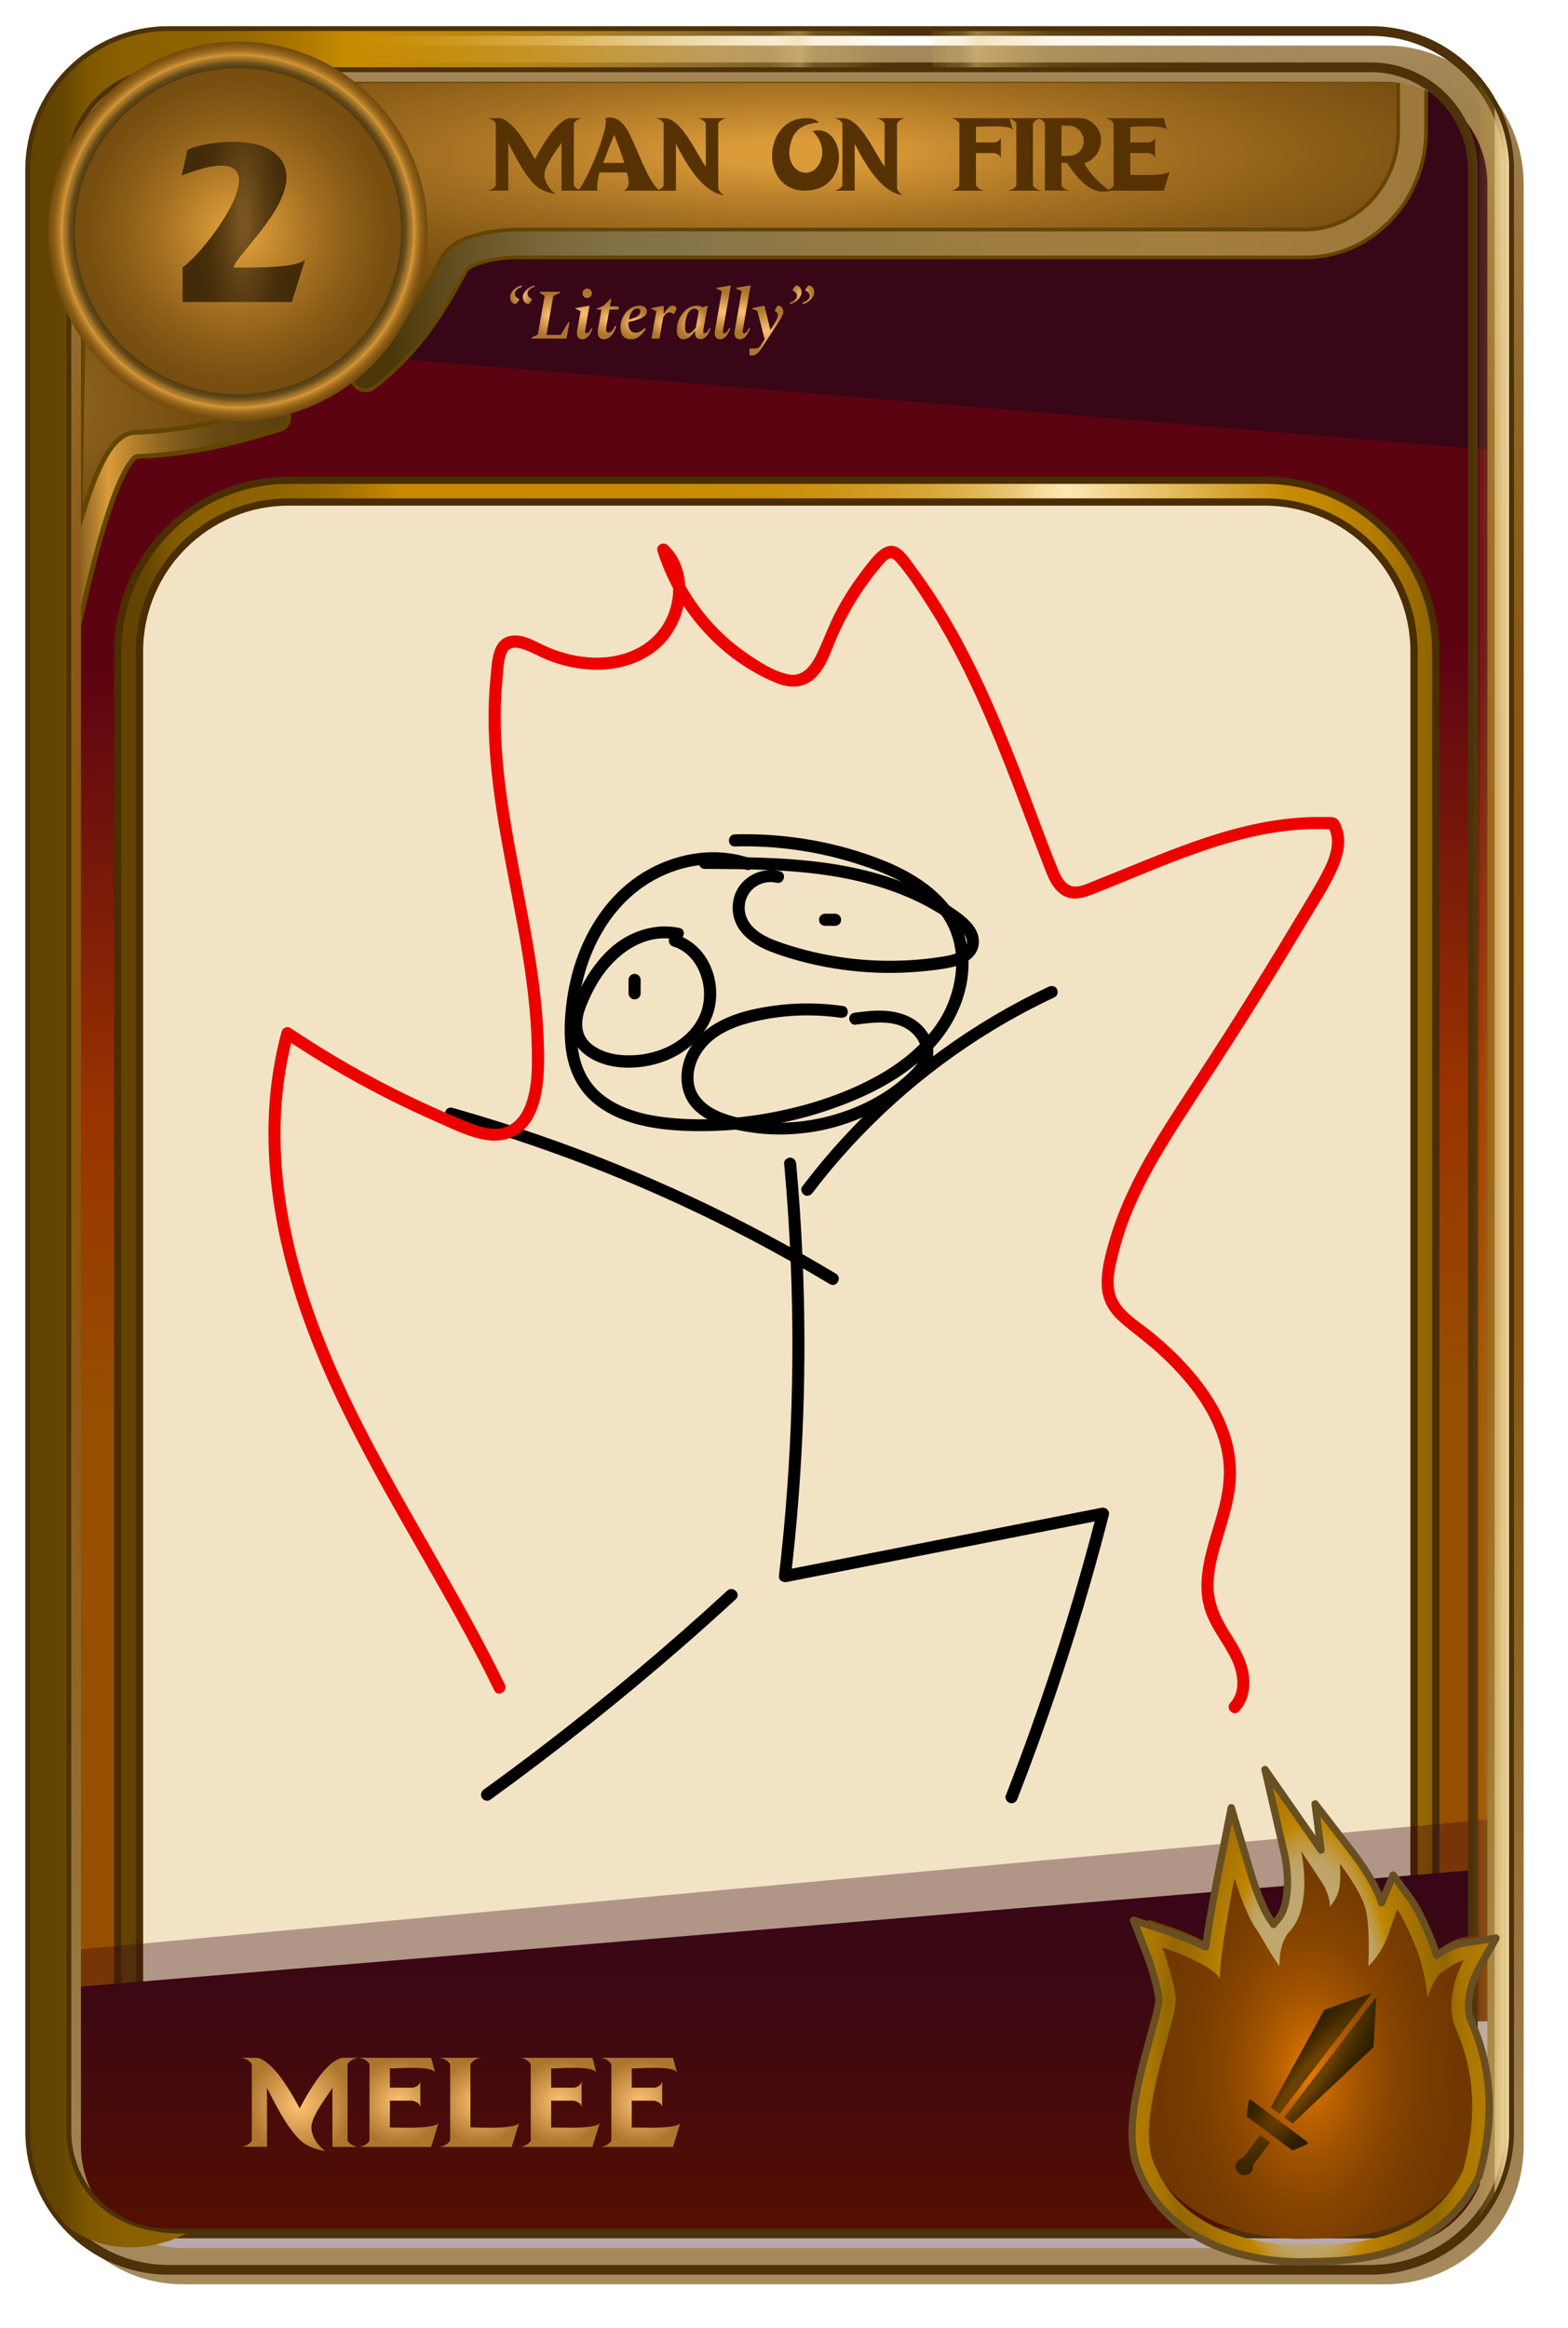 <?xml version="1.0" encoding="UTF-8"?>
<svg id="Layer_2" data-name="Layer 2" xmlns="http://www.w3.org/2000/svg" xmlns:xlink="http://www.w3.org/1999/xlink" viewBox="0 0 648 962">
  <defs>
    <style>
      .cls-1 {
        fill: #4c3109;
      }

      .cls-1, .cls-2, .cls-3, .cls-4, .cls-5, .cls-6, .cls-7, .cls-8, .cls-9, .cls-10, .cls-11, .cls-12, .cls-13, .cls-14, .cls-15, .cls-16, .cls-17, .cls-18, .cls-19, .cls-20, .cls-21, .cls-22, .cls-23, .cls-24, .cls-25, .cls-26, .cls-27, .cls-28, .cls-29, .cls-30, .cls-31, .cls-32, .cls-33, .cls-34, .cls-35, .cls-36, .cls-37, .cls-38, .cls-39, .cls-40, .cls-41, .cls-42, .cls-43 {
        stroke-width: 0px;
      }

      .cls-2 {
        fill: url(#linear-gradient);
      }

      .cls-3 {
        fill: url(#radial-gradient);
      }

      .cls-4 {
        fill: #563203;
      }

      .cls-5 {
        fill: url(#radial-gradient-24);
      }

      .cls-6 {
        fill: url(#radial-gradient-23);
      }

      .cls-7 {
        fill: url(#radial-gradient-22);
      }

      .cls-8 {
        fill: url(#radial-gradient-25);
      }

      .cls-9 {
        fill: url(#radial-gradient-20);
      }

      .cls-10 {
        fill: url(#radial-gradient-21);
      }

      .cls-11 {
        fill: url(#radial-gradient-14);
      }

      .cls-12 {
        fill: url(#radial-gradient-13);
      }

      .cls-13 {
        fill: url(#radial-gradient-12);
      }

      .cls-14 {
        fill: url(#radial-gradient-15);
      }

      .cls-15 {
        fill: url(#radial-gradient-16);
      }

      .cls-16 {
        fill: url(#radial-gradient-11);
      }

      .cls-17 {
        fill: url(#radial-gradient-19);
      }

      .cls-18 {
        fill: url(#radial-gradient-18);
      }

      .cls-19 {
        fill: url(#radial-gradient-17);
      }

      .cls-20 {
        fill: url(#radial-gradient-10);
      }

      .cls-21, .cls-23 {
        fill: #370617;
      }

      .cls-22 {
        fill: #f2e3c4;
      }

      .cls-23 {
        opacity: .35;
      }

      .cls-44 {
        filter: url(#drop-shadow-2);
      }

      .cls-24 {
        fill: #000;
      }

      .cls-25 {
        fill: #684f21;
      }

      .cls-26 {
        fill: url(#radial-gradient-2);
      }

      .cls-27 {
        fill: url(#radial-gradient-3);
      }

      .cls-28 {
        fill: url(#radial-gradient-4);
      }

      .cls-29 {
        fill: url(#radial-gradient-6);
      }

      .cls-30 {
        fill: url(#radial-gradient-9);
      }

      .cls-31 {
        fill: url(#radial-gradient-8);
      }

      .cls-32 {
        fill: url(#radial-gradient-5);
      }

      .cls-33 {
        fill: url(#radial-gradient-7);
      }

      .cls-34 {
        fill: #4a2d00;
      }

      .cls-35 {
        fill: url(#linear-gradient-6);
        filter: url(#drop-shadow-1);
      }

      .cls-36 {
        fill: #634500;
      }

      .cls-37 {
        fill: url(#linear-gradient-4);
      }

      .cls-38 {
        fill: url(#linear-gradient-2);
      }

      .cls-39 {
        fill: url(#linear-gradient-3);
      }

      .cls-40 {
        fill: url(#linear-gradient-7);
      }

      .cls-41 {
        fill: url(#linear-gradient-5);
      }

      .cls-42 {
        fill: #855100;
      }

      .cls-43 {
        fill: #ed0000;
      }
    </style>
    <linearGradient id="linear-gradient" x1="323.34" y1="581.57" x2="317.8" y2="272.58" gradientUnits="userSpaceOnUse">
      <stop offset="0" stop-color="#964f00"/>
      <stop offset=".41" stop-color="#930"/>
      <stop offset="1" stop-color="#5c0312"/>
    </linearGradient>
    <linearGradient id="linear-gradient-2" x1="48.65" y1="553.12" x2="593.37" y2="553.12" gradientUnits="userSpaceOnUse">
      <stop offset="0" stop-color="#170e00"/>
      <stop offset="0" stop-color="#271a00"/>
      <stop offset="0" stop-color="#3d2900"/>
      <stop offset="0" stop-color="#4e3600"/>
      <stop offset="0" stop-color="#5a3e00"/>
      <stop offset="0" stop-color="#614300"/>
      <stop offset=".02" stop-color="#634500"/>
      <stop offset=".03" stop-color="#714e00"/>
      <stop offset=".04" stop-color="#805800"/>
      <stop offset=".06" stop-color="#895f00"/>
      <stop offset=".08" stop-color="#8c6100"/>
      <stop offset=".12" stop-color="#8f6300"/>
      <stop offset=".15" stop-color="#996a00"/>
      <stop offset=".18" stop-color="#ab7600"/>
      <stop offset=".21" stop-color="#c38700"/>
      <stop offset=".21" stop-color="#c78a00"/>
      <stop offset=".41" stop-color="#c78a01"/>
      <stop offset=".49" stop-color="#c98e08"/>
      <stop offset=".54" stop-color="#cd9414"/>
      <stop offset=".58" stop-color="#d29d25"/>
      <stop offset=".62" stop-color="#d8a83b"/>
      <stop offset=".65" stop-color="#e0b656"/>
      <stop offset=".68" stop-color="#eac776"/>
      <stop offset=".7" stop-color="#f5da9b"/>
      <stop offset=".72" stop-color="#fde7b4"/>
      <stop offset=".89" stop-color="#c78a00"/>
      <stop offset=".91" stop-color="#c28600"/>
      <stop offset=".95" stop-color="#b47d00"/>
      <stop offset=".98" stop-color="#9d6d00"/>
      <stop offset="1" stop-color="#8c6100"/>
    </linearGradient>
    <linearGradient id="linear-gradient-3" x1="319.25" y1="924.95" x2="319.25" y2="772.66" gradientUnits="userSpaceOnUse">
      <stop offset="0" stop-color="#551000"/>
      <stop offset=".13" stop-color="#4f0e04"/>
      <stop offset=".63" stop-color="#3d0812"/>
      <stop offset="1" stop-color="#370617"/>
    </linearGradient>
    <radialGradient id="radial-gradient" cx="47.38" cy="168.01" fx="-.93" fy="168.01" r="48.42" gradientUnits="userSpaceOnUse">
      <stop offset=".09" stop-color="#a1722a"/>
      <stop offset=".4" stop-color="#8a5f1c"/>
      <stop offset=".75" stop-color="#795011"/>
      <stop offset="1" stop-color="#734b0e"/>
    </radialGradient>
    <linearGradient id="linear-gradient-4" x1="22.45" y1="185.99" x2="119.33" y2="185.99" gradientUnits="userSpaceOnUse">
      <stop offset="0" stop-color="#3b2d0c"/>
      <stop offset=".13" stop-color="#976c26"/>
      <stop offset=".23" stop-color="#db9b39"/>
      <stop offset=".26" stop-color="#d19435"/>
      <stop offset=".36" stop-color="#ad7a2a"/>
      <stop offset=".46" stop-color="#8f6520"/>
      <stop offset=".57" stop-color="#785519"/>
      <stop offset=".69" stop-color="#684914"/>
      <stop offset=".83" stop-color="#5f4310"/>
      <stop offset="1" stop-color="#5c4110"/>
    </linearGradient>
    <radialGradient id="radial-gradient-2" cx="327.8" cy="63.28" fx="327.8" fy="63.28" r="336.43" gradientTransform="translate(0 51.32) scale(1 .19)" gradientUnits="userSpaceOnUse">
      <stop offset=".09" stop-color="#db9b39"/>
      <stop offset=".15" stop-color="#d09234"/>
      <stop offset=".41" stop-color="#a87323"/>
      <stop offset=".65" stop-color="#8b5d17"/>
      <stop offset=".85" stop-color="#794f10"/>
      <stop offset="1" stop-color="#734b0e"/>
    </radialGradient>
    <radialGradient id="radial-gradient-3" cx="345.95" cy="91.67" fx="345.95" fy="91.67" r="178.36" gradientUnits="userSpaceOnUse">
      <stop offset="0" stop-color="#170e00"/>
      <stop offset="0" stop-color="#271a00"/>
      <stop offset="0" stop-color="#3d2900"/>
      <stop offset="0" stop-color="#4e3600"/>
      <stop offset="0" stop-color="#5a3e00"/>
      <stop offset="0" stop-color="#614300"/>
      <stop offset=".02" stop-color="#634500"/>
      <stop offset=".03" stop-color="#714e00"/>
      <stop offset=".04" stop-color="#805800"/>
      <stop offset=".06" stop-color="#895f00"/>
      <stop offset=".08" stop-color="#8c6100"/>
      <stop offset=".12" stop-color="#8f6300"/>
      <stop offset=".15" stop-color="#996a00"/>
      <stop offset=".18" stop-color="#ab7600"/>
      <stop offset=".21" stop-color="#c38700"/>
      <stop offset=".21" stop-color="#c78a00"/>
      <stop offset=".27" stop-color="rgba(200, 141, 7, .97)" stop-opacity=".97"/>
      <stop offset=".35" stop-color="rgba(206, 152, 28, .89)" stop-opacity=".89"/>
      <stop offset=".42" stop-color="rgba(216, 169, 64, .75)" stop-opacity=".75"/>
      <stop offset=".5" stop-color="rgba(229, 193, 113, .56)" stop-opacity=".56"/>
      <stop offset=".52" stop-color="#e9c980" stop-opacity=".5"/>
      <stop offset=".53" stop-color="rgba(232, 199, 124, .49)" stop-opacity=".49"/>
      <stop offset=".55" stop-color="rgba(230, 196, 112, .44)" stop-opacity=".44"/>
      <stop offset=".56" stop-color="rgba(227, 190, 93, .37)" stop-opacity=".37"/>
      <stop offset=".57" stop-color="rgba(222, 181, 66, .26)" stop-opacity=".26"/>
      <stop offset=".58" stop-color="rgba(217, 170, 32, .13)" stop-opacity=".13"/>
      <stop offset=".59" stop-color="#d4a000" stop-opacity="0"/>
      <stop offset=".61" stop-color="#d4a000" stop-opacity="0"/>
      <stop offset=".61" stop-color="rgba(216, 169, 28, .11)" stop-opacity=".11"/>
      <stop offset=".61" stop-color="rgba(221, 179, 59, .23)" stop-opacity=".23"/>
      <stop offset=".61" stop-color="rgba(225, 187, 84, .33)" stop-opacity=".33"/>
      <stop offset=".62" stop-color="rgba(229, 193, 104, .41)" stop-opacity=".41"/>
      <stop offset=".62" stop-color="rgba(231, 197, 117, .46)" stop-opacity=".46"/>
      <stop offset=".63" stop-color="rgba(232, 200, 125, .49)" stop-opacity=".49"/>
      <stop offset=".64" stop-color="#e9c980" stop-opacity=".5"/>
      <stop offset=".69" stop-color="rgba(227, 190, 95, .37)" stop-opacity=".37"/>
      <stop offset=".75" stop-color="rgba(220, 177, 54, .21)" stop-opacity=".21"/>
      <stop offset=".82" stop-color="rgba(216, 167, 24, .1)" stop-opacity=".1"/>
      <stop offset=".87" stop-color="rgba(213, 162, 6, .02)" stop-opacity=".02"/>
      <stop offset=".91" stop-color="#d4a000" stop-opacity="0"/>
      <stop offset=".94" stop-color="rgba(212, 160, 1, 0)" stop-opacity="0"/>
      <stop offset=".96" stop-color="rgba(213, 163, 8, .03)" stop-opacity=".03"/>
      <stop offset=".96" stop-color="rgba(215, 167, 20, .08)" stop-opacity=".08"/>
      <stop offset=".97" stop-color="rgba(218, 173, 37, .15)" stop-opacity=".15"/>
      <stop offset=".98" stop-color="rgba(221, 181, 59, .23)" stop-opacity=".23"/>
      <stop offset=".98" stop-color="rgba(226, 191, 86, .34)" stop-opacity=".34"/>
      <stop offset=".99" stop-color="rgba(231, 203, 119, .47)" stop-opacity=".47"/>
      <stop offset=".99" stop-color="rgba(237, 217, 156, .62)" stop-opacity=".62"/>
      <stop offset=".99" stop-color="rgba(244, 233, 199, .79)" stop-opacity=".79"/>
      <stop offset="1" stop-color="rgba(251, 250, 245, .97)" stop-opacity=".97"/>
      <stop offset="1" stop-color="#fdfdfd"/>
      <stop offset="1" stop-color="#d4a000" stop-opacity="0"/>
    </radialGradient>
    <linearGradient id="linear-gradient-5" x1="103.29" y1="91.67" x2="588.6" y2="91.67" gradientUnits="userSpaceOnUse">
      <stop offset=".12" stop-color="#4a3607"/>
      <stop offset=".13" stop-color="#4f3c0d"/>
      <stop offset=".19" stop-color="#685427"/>
      <stop offset=".25" stop-color="#79663a"/>
      <stop offset=".31" stop-color="#837146"/>
      <stop offset=".38" stop-color="#87754a"/>
      <stop offset=".49" stop-color="#937944"/>
      <stop offset=".64" stop-color="#9f7d3f"/>
      <stop offset=".8" stop-color="#a37f3e"/>
      <stop offset="1" stop-color="#9e773a"/>
    </linearGradient>
    <linearGradient id="linear-gradient-6" x1="318.07" y1="937.85" x2="318.07" y2="12.81" gradientUnits="userSpaceOnUse">
      <stop offset="0" stop-color="#a68b5f"/>
      <stop offset=".11" stop-color="#9c7a46"/>
      <stop offset=".27" stop-color="#906626"/>
      <stop offset=".41" stop-color="#895913"/>
      <stop offset=".5" stop-color="#87550d"/>
      <stop offset=".66" stop-color="#88560f"/>
      <stop offset=".76" stop-color="#8b5c18"/>
      <stop offset=".84" stop-color="#916627"/>
      <stop offset=".92" stop-color="#99743c"/>
      <stop offset=".99" stop-color="#a38657"/>
      <stop offset="1" stop-color="#a68a5d"/>
    </linearGradient>
    <filter id="drop-shadow-1" filterUnits="userSpaceOnUse">
      <feOffset dx="6" dy="6"/>
      <feGaussianBlur result="blur" stdDeviation="6"/>
      <feFlood flood-color="#3f2700" flood-opacity=".8"/>
      <feComposite in2="blur" operator="in"/>
      <feComposite in="SourceGraphic"/>
    </filter>
    <linearGradient id="linear-gradient-7" x1="12.45" y1="470.69" x2="623.68" y2="470.69" gradientUnits="userSpaceOnUse">
      <stop offset="0" stop-color="#170e00"/>
      <stop offset="0" stop-color="#271a00"/>
      <stop offset="0" stop-color="#3d2900"/>
      <stop offset="0" stop-color="#4e3600"/>
      <stop offset="0" stop-color="#5a3e00"/>
      <stop offset="0" stop-color="#614300"/>
      <stop offset=".02" stop-color="#634500"/>
      <stop offset=".03" stop-color="#714e00"/>
      <stop offset=".04" stop-color="#805800"/>
      <stop offset=".06" stop-color="#895f00"/>
      <stop offset=".08" stop-color="#8c6100"/>
      <stop offset=".12" stop-color="#8f6300"/>
      <stop offset=".15" stop-color="#996a00"/>
      <stop offset=".18" stop-color="#ab7600"/>
      <stop offset=".21" stop-color="#c38700"/>
      <stop offset=".21" stop-color="#c78a00"/>
      <stop offset=".27" stop-color="rgba(200, 141, 7, .97)" stop-opacity=".97"/>
      <stop offset=".35" stop-color="rgba(206, 152, 28, .89)" stop-opacity=".89"/>
      <stop offset=".42" stop-color="rgba(216, 169, 64, .75)" stop-opacity=".75"/>
      <stop offset=".5" stop-color="rgba(229, 193, 113, .56)" stop-opacity=".56"/>
      <stop offset=".52" stop-color="#e9c980" stop-opacity=".5"/>
      <stop offset=".53" stop-color="rgba(232, 199, 124, .49)" stop-opacity=".49"/>
      <stop offset=".55" stop-color="rgba(230, 196, 112, .44)" stop-opacity=".44"/>
      <stop offset=".56" stop-color="rgba(227, 190, 93, .37)" stop-opacity=".37"/>
      <stop offset=".57" stop-color="rgba(222, 181, 66, .26)" stop-opacity=".26"/>
      <stop offset=".58" stop-color="rgba(217, 170, 32, .13)" stop-opacity=".13"/>
      <stop offset=".59" stop-color="#d4a000" stop-opacity="0"/>
      <stop offset=".61" stop-color="#d4a000" stop-opacity="0"/>
      <stop offset=".61" stop-color="rgba(216, 169, 28, .11)" stop-opacity=".11"/>
      <stop offset=".61" stop-color="rgba(221, 179, 59, .23)" stop-opacity=".23"/>
      <stop offset=".61" stop-color="rgba(225, 187, 84, .33)" stop-opacity=".33"/>
      <stop offset=".62" stop-color="rgba(229, 193, 104, .41)" stop-opacity=".41"/>
      <stop offset=".62" stop-color="rgba(231, 197, 117, .46)" stop-opacity=".46"/>
      <stop offset=".63" stop-color="rgba(232, 200, 125, .49)" stop-opacity=".49"/>
      <stop offset=".64" stop-color="#e9c980" stop-opacity=".5"/>
      <stop offset=".69" stop-color="rgba(227, 190, 95, .37)" stop-opacity=".37"/>
      <stop offset=".75" stop-color="rgba(220, 177, 54, .21)" stop-opacity=".21"/>
      <stop offset=".82" stop-color="rgba(216, 167, 24, .1)" stop-opacity=".1"/>
      <stop offset=".87" stop-color="rgba(213, 162, 6, .02)" stop-opacity=".02"/>
      <stop offset=".91" stop-color="#d4a000" stop-opacity="0"/>
      <stop offset=".94" stop-color="rgba(212, 160, 1, 0)" stop-opacity="0"/>
      <stop offset=".96" stop-color="rgba(213, 162, 6, .03)" stop-opacity=".03"/>
      <stop offset=".96" stop-color="rgba(215, 165, 14, .08)" stop-opacity=".08"/>
      <stop offset=".97" stop-color="rgba(218, 170, 26, .15)" stop-opacity=".15"/>
      <stop offset=".98" stop-color="rgba(221, 176, 42, .23)" stop-opacity=".23"/>
      <stop offset=".98" stop-color="rgba(226, 184, 61, .34)" stop-opacity=".34"/>
      <stop offset=".99" stop-color="rgba(231, 193, 84, .47)" stop-opacity=".47"/>
      <stop offset=".99" stop-color="rgba(237, 204, 111, .62)" stop-opacity=".62"/>
      <stop offset=".99" stop-color="rgba(244, 216, 142, .79)" stop-opacity=".79"/>
      <stop offset="1" stop-color="rgba(251, 228, 174, .97)" stop-opacity=".97"/>
      <stop offset="1" stop-color="#fde7b4"/>
      <stop offset="1" stop-color="#d4a000" stop-opacity="0"/>
    </linearGradient>
    <radialGradient id="radial-gradient-4" cx="98.37" cy="95.55" fx="98.37" fy="95.55" r="72.88" gradientTransform="matrix(1,0,0,1,0,0)" xlink:href="#radial-gradient-2"/>
    <radialGradient id="radial-gradient-5" cx="98.37" cy="95.55" fx="98.37" fy="95.55" r="78.38" gradientUnits="userSpaceOnUse">
      <stop offset="0" stop-color="#5c4110"/>
      <stop offset=".31" stop-color="#583f0f"/>
      <stop offset=".56" stop-color="#4f390e"/>
      <stop offset=".77" stop-color="#3e2f0c"/>
      <stop offset=".81" stop-color="#3b2d0c"/>
      <stop offset=".84" stop-color="#3e2f0c"/>
      <stop offset=".85" stop-color="#48360f"/>
      <stop offset=".87" stop-color="#594114"/>
      <stop offset=".89" stop-color="#70521b"/>
      <stop offset=".9" stop-color="#8f6723"/>
      <stop offset=".92" stop-color="#b4802e"/>
      <stop offset=".93" stop-color="#db9b39"/>
      <stop offset=".93" stop-color="#d09234"/>
      <stop offset=".95" stop-color="#a87323"/>
      <stop offset=".97" stop-color="#8b5d17"/>
      <stop offset=".99" stop-color="#794f10"/>
      <stop offset="1" stop-color="#734b0e"/>
    </radialGradient>
    <radialGradient id="radial-gradient-6" cx="100.59" cy="91.67" fx="100.59" fy="91.67" r="19.16" gradientTransform="translate(0 -227.76) scale(1 3.48)" gradientUnits="userSpaceOnUse">
      <stop offset=".09" stop-color="#785520"/>
      <stop offset=".1" stop-color="#77541f"/>
      <stop offset=".46" stop-color="#5a3d12"/>
      <stop offset=".77" stop-color="#482f0a"/>
      <stop offset="1" stop-color="#422b08"/>
    </radialGradient>
    <radialGradient id="radial-gradient-7" cx="123.84" cy="869.54" fx="123.84" fy="869.54" r="21.8" gradientUnits="userSpaceOnUse">
      <stop offset="0" stop-color="#ffc375"/>
      <stop offset="1" stop-color="#ad752d"/>
    </radialGradient>
    <radialGradient id="radial-gradient-8" cx="164.81" cy="868.68" fx="164.81" fy="868.68" r="17.43" xlink:href="#radial-gradient-7"/>
    <radialGradient id="radial-gradient-9" cx="198.13" cy="868.68" fx="198.13" fy="868.68" r="17.44" xlink:href="#radial-gradient-7"/>
    <radialGradient id="radial-gradient-10" cx="231.45" cy="868.68" fx="231.45" fy="868.68" r="17.43" xlink:href="#radial-gradient-7"/>
    <radialGradient id="radial-gradient-11" cx="264.75" cy="868.68" fx="264.75" fy="868.68" r="17.43" xlink:href="#radial-gradient-7"/>
    <radialGradient id="radial-gradient-12" cx="215.85" cy="121.79" fx="215.85" fy="121.79" r="4.51" xlink:href="#radial-gradient-7"/>
    <radialGradient id="radial-gradient-13" cx="227.52" cy="130.23" fx="227.52" fy="130.23" r="8.79" xlink:href="#radial-gradient-7"/>
    <radialGradient id="radial-gradient-14" cx="241.32" cy="129.71" fx="241.32" fy="129.71" r="7.82" xlink:href="#radial-gradient-7"/>
    <radialGradient id="radial-gradient-15" cx="251.13" cy="131.82" fx="251.13" fy="131.82" r="6.73" xlink:href="#radial-gradient-7"/>
    <radialGradient id="radial-gradient-16" cx="261.88" cy="133.24" fx="261.88" fy="133.24" r="6.25" xlink:href="#radial-gradient-7"/>
    <radialGradient id="radial-gradient-17" cx="274.4" cy="133.1" fx="274.4" fy="133.1" r="6.05" xlink:href="#radial-gradient-7"/>
    <radialGradient id="radial-gradient-18" cx="286.71" cy="133.24" fx="286.71" fy="133.24" r="6.96" xlink:href="#radial-gradient-7"/>
    <radialGradient id="radial-gradient-19" cx="298.7" cy="129.05" fx="298.7" fy="129.05" r="8.22" xlink:href="#radial-gradient-7"/>
    <radialGradient id="radial-gradient-20" cx="306.87" cy="129.05" fx="306.87" fy="129.05" r="8.22" xlink:href="#radial-gradient-7"/>
    <radialGradient id="radial-gradient-21" cx="316.71" cy="136.61" fx="316.71" fy="136.61" r="8.81" xlink:href="#radial-gradient-7"/>
    <radialGradient id="radial-gradient-22" cx="331.48" cy="121.79" fx="331.48" fy="121.79" r="4.5" xlink:href="#radial-gradient-7"/>
    <radialGradient id="radial-gradient-23" cx="540.89" cy="856.44" fx="540.89" fy="856.44" r="81.59" gradientTransform="translate(0 -522.67) scale(1 1.61)" gradientUnits="userSpaceOnUse">
      <stop offset="0" stop-color="#e87b00"/>
      <stop offset=".04" stop-color="#db7400"/>
      <stop offset=".15" stop-color="#ba6100"/>
      <stop offset=".28" stop-color="#9e5100"/>
      <stop offset=".42" stop-color="#884500"/>
      <stop offset=".57" stop-color="#793d00"/>
      <stop offset=".74" stop-color="#703800"/>
      <stop offset="1" stop-color="#6e3700"/>
    </radialGradient>
    <filter id="drop-shadow-2" filterUnits="userSpaceOnUse">
      <feOffset dx="0" dy="6"/>
      <feGaussianBlur result="blur-2" stdDeviation="3"/>
      <feFlood flood-color="#3f2700" flood-opacity=".64"/>
      <feComposite in2="blur-2" operator="in"/>
      <feComposite in="SourceGraphic"/>
    </filter>
    <radialGradient id="radial-gradient-24" cx="540.67" cy="845.3" fx="540.67" fy="845.3" r="89.45" gradientTransform="translate(0 -1319.76) scale(1 2.56)" gradientUnits="userSpaceOnUse">
      <stop offset=".15" stop-color="#ffb22e"/>
      <stop offset=".16" stop-color="#f9b033"/>
      <stop offset=".17" stop-color="#e3ad49"/>
      <stop offset=".19" stop-color="#d3aa5a"/>
      <stop offset=".21" stop-color="#c7a866"/>
      <stop offset=".24" stop-color="#c0a76d"/>
      <stop offset=".31" stop-color="#bfa76f"/>
      <stop offset=".34" stop-color="#bfa56b"/>
      <stop offset=".36" stop-color="#bfa261"/>
      <stop offset=".37" stop-color="#bf9d50"/>
      <stop offset=".39" stop-color="#bf9638"/>
      <stop offset=".41" stop-color="#bf8c19"/>
      <stop offset=".42" stop-color="#bf8500"/>
      <stop offset=".47" stop-color="#b37c00"/>
      <stop offset=".58" stop-color="#9c6c00"/>
      <stop offset=".66" stop-color="#946700"/>
      <stop offset=".69" stop-color="#9e6e00"/>
      <stop offset=".73" stop-color="#aa7600"/>
      <stop offset=".81" stop-color="#b17a00"/>
      <stop offset="1" stop-color="#b37c00"/>
    </radialGradient>
    <radialGradient id="radial-gradient-25" cx="541.08" cy="858.65" fx="541.08" fy="858.65" r="33.76" gradientTransform="translate(2526.12 -2547.99) rotate(38.12) scale(1 4.55)" gradientUnits="userSpaceOnUse">
      <stop offset=".12" stop-color="#6b4100"/>
      <stop offset=".15" stop-color="#5f3a00"/>
      <stop offset=".23" stop-color="#492e00"/>
      <stop offset=".31" stop-color="#382400"/>
      <stop offset=".42" stop-color="#2c1d00"/>
      <stop offset=".58" stop-color="#251a00"/>
      <stop offset="1" stop-color="#241900"/>
    </radialGradient>
  </defs>
  <g id="Fire_Face" data-name="Fire Face">
    <g id="Card_Face" data-name="Card Face">
      <g id="Card_Template" data-name="Card Template">
        <path class="cls-2" d="M69.22,20.68h503.99c26.38,0,47.8,21.42,47.8,47.8v766.7H21.01V68.89c0-26.61,21.6-48.21,48.21-48.21Z"/>
        <g>
          <g>
            <rect class="cls-22" x="53.15" y="202.93" width="535.71" height="700.37" rx="66.2" ry="66.2"/>
            <path class="cls-42" d="M522.67,904.81H119.35c-37.33,0-67.7-30.37-67.7-67.7V269.13c0-37.33,30.37-67.7,67.7-67.7h403.32c37.33,0,67.7,30.37,67.7,67.7v567.98c0,37.33-30.37,67.7-67.7,67.7ZM119.35,204.43c-35.67,0-64.7,29.02-64.7,64.7v567.98c0,35.67,29.02,64.7,64.7,64.7h403.32c35.67,0,64.7-29.02,64.7-64.7V269.13c0-35.67-29.02-64.7-64.7-64.7H119.35Z"/>
          </g>
          <g>
            <path class="cls-38" d="M522.67,907.81H119.35c-38.98,0-70.7-31.71-70.7-70.7V269.13c0-38.98,31.71-70.7,70.7-70.7h403.32c38.98,0,70.7,31.71,70.7,70.7v567.98c0,38.98-31.71,70.7-70.7,70.7ZM119.35,207.43c-34.02,0-61.7,27.68-61.7,61.7v567.98c0,34.02,27.68,61.7,61.7,61.7h403.32c34.02,0,61.7-27.68,61.7-61.7V269.13c0-34.02-27.68-61.7-61.7-61.7H119.35Z"/>
            <path class="cls-34" d="M522.67,909.31H119.35c-39.81,0-72.2-32.39-72.2-72.2V269.13c0-39.81,32.39-72.2,72.2-72.2h403.32c39.81,0,72.2,32.39,72.2,72.2v567.98c0,39.81-32.39,72.2-72.2,72.2ZM119.35,199.93c-38.15,0-69.2,31.04-69.2,69.2v567.98c0,38.16,31.04,69.2,69.2,69.2h403.32c38.15,0,69.2-31.04,69.2-69.2V269.13c0-38.15-31.04-69.2-69.2-69.2H119.35ZM522.67,900.31H119.35c-34.85,0-63.2-28.35-63.2-63.2V269.13c0-34.85,28.35-63.2,63.2-63.2h403.32c34.85,0,63.2,28.35,63.2,63.2v567.98c0,34.85-28.35,63.2-63.2,63.2ZM119.35,208.93c-33.19,0-60.2,27-60.2,60.2v567.98c0,33.19,27,60.2,60.2,60.2h403.32c33.19,0,60.2-27,60.2-60.2V269.13c0-33.19-27-60.2-60.2-60.2H119.35Z"/>
          </g>
        </g>
        <path class="cls-23" d="M621.01,751.16L21.01,806.54v76.98c0,25.23,20.45,45.68,45.68,45.68h492.74c34.01,0,61.58-27.57,61.58-61.58v-116.46Z"/>
        <path class="cls-21" d="M616.71,185.99L16.71,135.98v-60.74c0-27.62,21.96-50.01,49.06-50.01h506.93c24.3,0,44.01,20.09,44.01,44.86v115.9Z"/>
        <path class="cls-39" d="M609.39,772.66L26.75,821.4v73.19c0,15.86,13.35,28.74,29.85,28.78l532.74,1.58c12.52.04,22.62-9.82,22.41-21.85l-2.35-130.45Z"/>
        <g id="Card_Template-2" data-name="Card Template">
          <g>
            <g>
              <path class="cls-3" d="M55.6,183.69c-14.68,2.29-28.15,79.64-28.15,73.04l2-129.88c0-6.6,5.4-12,12-12h27.95c6.6,0,12,5.4,12,12,0,0,26.89,20.71,32.93,45.74-11.21,3.24-30.49,9.98-58.73,11.11Z"/>
              <path class="cls-36" d="M27.71,258.14c-.09,0-.2-.01-.31-.03-.43-.05-.95-.33-.95-1.39l2-129.9c0-7.15,5.83-12.98,13-12.98h27.95c7,0,12.73,5.57,12.99,12.51,1.54,1.23,7.51,6.14,13.95,13.3,6.9,7.66,15.79,19.56,18.96,32.69l.22.93-.92.27c-1.29.37-2.69.79-4.2,1.25-11.8,3.54-29.64,8.89-54.7,9.9-10.35,1.76-20.97,47.01-24.97,64.07-2,8.5-2.2,9.39-3.02,9.39ZM41.45,115.84c-6.07,0-11,4.93-11,11l-1.88,122.39c.07-.31.15-.62.22-.94,7.4-31.53,16.35-63.99,26.66-65.59h.11c24.84-1,42.55-6.32,54.27-9.83,1.16-.35,2.26-.68,3.3-.98-3.25-12.35-11.67-23.56-18.24-30.87-7.33-8.15-14.03-13.34-14.09-13.39l-.39-.3v-.49c0-6.07-4.93-11-11-11h-27.95Z"/>
            </g>
            <g>
              <path class="cls-37" d="M27.67,262.13c-.23,0-.48-.01-.73-.04-2.16-.25-4.49-2.04-4.49-5.37l2-129.96c0-9.3,7.62-16.92,17-16.92h27.95c8.51,0,15.58,6.29,16.81,14.46,6.32,5.25,27.46,24.22,32.98,47.11.63,2.6-.9,5.23-3.47,5.98-1.28.37-2.67.79-4.16,1.23-11.93,3.58-29.92,8.97-55.25,10.05-.73.34-4.98,3.14-11.59,23.29-4.34,13.23-7.94,28.56-10.08,37.71-.63,2.68-1.14,4.86-1.53,6.38-.55,2.17-1.54,6.09-5.43,6.09ZM41.45,119.84c-3.86,0-7,3.14-7,7l-1.37,88.98c7.48-25.26,13.97-35.86,21.75-37.07.19-.03.38-.05.57-.06,23.94-.96,41.19-6.03,52.71-9.48-7.45-20.98-29.53-38.22-29.76-38.41-1.23-.95-1.95-2.41-1.95-3.96,0-3.86-3.14-7-7-7h-27.95Z"/>
              <path class="cls-36" d="M27.67,263.13h0c-.27,0-.55-.02-.84-.05-2.59-.3-5.38-2.42-5.38-6.36l2-129.98c0-4.75,1.87-9.25,5.28-12.64,3.41-3.4,7.92-5.27,12.72-5.27h27.95c8.7,0,16.26,6.39,17.74,14.93,6.73,5.64,27.52,24.57,33.02,47.4.76,3.13-1.08,6.28-4.17,7.17-1.22.35-2.53.74-3.94,1.17l-.21.06c-11.92,3.58-29.92,8.98-55.25,10.08-.8.53-4.82,4-10.93,22.61-4.33,13.2-7.92,28.49-10.06,37.63-.64,2.73-1.15,4.89-1.53,6.39-.56,2.22-1.73,6.84-6.4,6.85ZM41.45,110.84c-4.26,0-8.28,1.66-11.31,4.68-3.02,3.02-4.69,7.01-4.69,11.24l-2,129.98c0,2.7,1.87,4.16,3.6,4.36,3.33.38,4.35-2.41,5.08-5.3.38-1.5.88-3.65,1.5-6.28,2.17-9.25,5.77-24.6,10.13-37.88,6.54-19.94,10.93-23.32,12.12-23.88l.18-.09h.2c25.21-1.08,43.14-6.46,55.01-10.02l.21-.06c1.42-.43,2.74-.82,3.96-1.17,2.06-.6,3.28-2.7,2.78-4.78-5.44-22.57-26.36-41.35-32.64-46.57l-.29-.24-.06-.38c-1.17-7.76-7.97-13.61-15.82-13.61h-27.95ZM31.97,223.09l1.48-96.27c0-4.4,3.59-7.98,8-7.98h27.95c4.41,0,8,3.59,8,8,0,1.23.58,2.41,1.56,3.17.22.17,22.53,17.53,30.09,38.87l.35.99-1.01.3c-10.66,3.2-28.51,8.55-52.96,9.53-.15,0-.3.02-.46.04-7.48,1.16-13.74,12.04-20.95,36.37l-2.07,6.99ZM41.45,120.84c-3.31,0-6,2.69-6,6l-1.26,82.01c6.71-20.76,12.81-29.89,20.49-31.09.23-.04.45-.06.68-.07,23.44-.94,40.78-5.94,51.45-9.14-7.69-20.3-28.85-36.8-29.07-36.96-1.46-1.13-2.34-2.91-2.34-4.75,0-3.31-2.69-6-6-6h-27.95Z"/>
            </g>
          </g>
          <g>
            <path class="cls-26" d="M539.42,100.6H214.08c-9.39,0-22.99,2.35-26.39,8.4-3.4,6.05-10.76,19.95-19.59,30.23-8.83,10.28-17.01,16.3-17.01,16.3l-42.79-81.21c0-25.69,19.78-46.52,44.18-46.52h431.12v26.28c0,25.69-19.78,46.52-44.18,46.52Z"/>
            <g>
              <path class="cls-27" d="M151.09,160.54c-.37,0-.75-.04-1.12-.13-1.42-.33-2.63-1.25-3.31-2.54l-42.79-81.21c-.38-.72-.58-1.52-.58-2.33,0-28.41,22.06-51.52,49.18-51.52h431.12c2.76,0,5,2.24,5,5v26.28c0,28.41-22.06,51.52-49.18,51.52H214.08c-11.05,0-20.48,3.08-22.04,5.85-.35.63-.75,1.34-1.19,2.13-3.75,6.75-10.74,19.32-18.97,28.91-9.09,10.59-17.48,16.81-17.84,17.07-.87.64-1.91.97-2.96.97ZM113.31,73.12l39.33,74.65c3.04-2.67,7.28-6.7,11.65-11.8,7.57-8.81,14.23-20.81,17.81-27.25.45-.8.85-1.53,1.21-2.17,5.99-10.64,28.24-10.95,30.75-10.95h325.34c21.61,0,39.18-18.62,39.18-41.52v-21.28H152.48c-21.22,0-38.56,17.97-39.17,40.31Z"/>
              <path class="cls-36" d="M151.09,162.04c-.49,0-.98-.06-1.45-.16-1.85-.42-3.41-1.63-4.3-3.31l-42.79-81.21c-.49-.93-.75-1.98-.75-3.03,0-29.23,22.74-53.02,50.68-53.02h431.12c3.58,0,6.5,2.92,6.5,6.5v26.28c0,29.23-22.74,53.02-50.68,53.02H214.08c-11.56,0-19.76,3.36-20.73,5.09-.32.56-.67,1.2-1.05,1.89l-.13.23c-3.78,6.8-10.81,19.46-19.14,29.16-9.19,10.7-17.73,17.04-18.08,17.3-1.13.83-2.46,1.27-3.85,1.27ZM152.48,24.31c-26.29,0-47.68,22.44-47.68,50.02,0,.57.14,1.13.4,1.63l42.79,81.21c.48.9,1.32,1.55,2.31,1.78.98.22,2.05,0,2.86-.59.35-.26,8.61-6.39,17.59-16.84,8.14-9.47,15.07-21.95,18.8-28.66l.13-.23c.39-.7.74-1.34,1.06-1.9,2.05-3.65,12.52-6.62,23.34-6.62h325.34c26.29,0,47.68-22.44,47.68-50.02v-26.28c0-1.93-1.57-3.5-3.5-3.5H152.48ZM152.21,150.16l-40.4-76.68v-.39c.63-23.03,18.88-41.77,40.68-41.77h427.62v22.78c0,23.72-18.25,43.02-40.68,43.02H214.08c-8.81,0-24.92,2.15-29.44,10.19-.3.54-.64,1.14-1.01,1.8l-.2.36c-3.61,6.49-10.32,18.57-17.99,27.5-4.53,5.28-8.92,9.41-11.8,11.94l-1.43,1.26ZM114.82,72.77l38.25,72.6c2.73-2.49,6.36-6.03,10.09-10.37,7.47-8.7,14.09-20.6,17.64-27l.2-.37c.37-.66.71-1.27,1.01-1.82,2.73-4.86,8.68-8.29,17.67-10.2,6.8-1.44,13.18-1.52,14.39-1.52h325.34c20.78,0,37.68-17.95,37.68-40.02v-19.78H152.48c-20.07,0-36.88,17.22-37.66,38.46Z"/>
            </g>
          </g>
          <path class="cls-41" d="M151.08,160.54c-.37,0-.75-.04-1.12-.13-1.42-.33-2.63-1.25-3.31-2.54l-42.79-81.21c-.38-.72-.58-1.52-.58-2.33,0-28.41,22.06-51.52,49.18-51.52h431.12c2.76,0,5,2.24,5,5v26.28c0,28.41-22.06,51.52-49.18,51.52H214.08c-11.05,0-20.48,3.09-22.04,5.85-.35.63-.75,1.34-1.19,2.13-3.75,6.75-10.74,19.32-18.97,28.91-9.09,10.59-17.48,16.81-17.84,17.07-.87.64-1.91.97-2.96.97ZM113.31,73.12l39.33,74.65c3.04-2.67,7.28-6.7,11.65-11.8,7.57-8.81,14.23-20.81,17.81-27.25.45-.8.85-1.53,1.21-2.17,5.99-10.64,28.23-10.95,30.75-10.95h325.34c21.61,0,39.18-18.62,39.18-41.52v-21.28H152.48c-21.22,0-38.56,17.97-39.17,40.31Z"/>
          <path class="cls-35" d="M566.45,937.85H69.68c-31.56,0-57.23-25.67-57.23-57.23V70.04c0-31.56,25.67-57.23,57.23-57.23h496.77c31.56,0,57.23,25.67,57.23,57.23v810.58c0,31.56-25.67,57.23-57.23,57.23ZM69.68,27.81c-23.29,0-42.23,18.95-42.23,42.23v810.58c0,23.29,18.95,42.23,42.23,42.23h496.77c23.29,0,42.23-18.95,42.23-42.23V70.04c0-23.29-18.95-42.23-42.23-42.23H69.68Z"/>
          <path class="cls-1" d="M566.45,939.85H69.68c-32.66,0-59.23-26.57-59.23-59.23V70.04c0-32.66,26.57-59.23,59.23-59.23h496.77c32.66,0,59.23,26.57,59.23,59.23v810.58c0,32.66-26.57,59.23-59.23,59.23ZM69.68,14.81c-30.46,0-55.23,24.78-55.23,55.23v810.58c0,30.46,24.78,55.23,55.23,55.23h496.77c30.46,0,55.23-24.78,55.23-55.23V70.04c0-30.46-24.78-55.23-55.23-55.23H69.68ZM566.45,924.85H69.68c-24.39,0-44.23-19.84-44.23-44.23V70.04c0-24.39,19.84-44.23,44.23-44.23h496.77c24.39,0,44.23,19.84,44.23,44.23v810.58c0,24.39-19.84,44.23-44.23,44.23ZM69.68,29.81c-22.18,0-40.23,18.05-40.23,40.23v810.58c0,22.18,18.05,40.23,40.23,40.23h496.77c22.18,0,40.23-18.05,40.23-40.23V70.04c0-22.18-18.05-40.23-40.23-40.23H69.68Z"/>
          <path class="cls-40" d="M29.48,921.3c23.65,15.36,47.48,1.55,47.48,1.55-35.69.82-49.51-22.86-49.51-42.24V70.04c0-23.29,18.95-42.23,42.23-42.23h496.77c23.29,0,42.23,18.95,42.23,42.23v810.58c0,19.37-13.12,35.73-30.93,40.69h28.91c10.51-10.38,17.03-24.78,17.03-40.69V70.04c0-31.56-25.67-57.23-57.23-57.23H69.68c-31.56,0-57.23,25.67-57.23,57.23v810.58c0,15.9,6.7,31.3,17.03,40.69Z"/>
          <g>
            <circle class="cls-28" cx="98.37" cy="95.55" r="72.88"/>
            <path class="cls-32" d="M98.37,173.93c-43.22,0-78.38-35.16-78.38-78.38S55.15,17.17,98.37,17.17s78.38,35.16,78.38,78.38-35.16,78.38-78.38,78.38ZM98.37,28.17c-37.15,0-67.38,30.23-67.38,67.38s30.23,67.38,67.38,67.38,67.38-30.23,67.38-67.38S135.52,28.17,98.37,28.17Z"/>
          </g>
          <path class="cls-29" d="M75.45,124.77v-14.38c5.9-3.57,23.31-25.1,23.31-35.82,0-3.75-2.05-6.16-7.24-6.16-3.75,0-9.11,1.25-16.44,4.11l2.41-10.54c1.97-1.34,10.27-3.39,18.85-3.39,6.16,0,12.42,1.07,16.62,4.2,3.93,2.95,5.45,6.52,5.45,10.45,0,14.29-21.08,32.51-21.88,37.34h4.64c10.09,0,23.23-.54,24.92-3.48l-5.45,17.69h-45.2Z"/>
          <g>
            <path class="cls-4" d="M220.96,76.3c-4.46-4.5-8.15-11.83-10.93-17.4v19.86h-8.6c1.43-.2,2.62-.82,3.48-2.05v-25.79c-.86-1.23-2.05-1.84-3.48-2.09h5.08c.62,0,3.07.33,7.21,5.4,2.62,3.23,5.24,7.66,7.33,11.59,2.05-3.93,4.67-8.35,7.29-11.59,4.13-5.08,6.63-5.4,7.25-5.4h5.04c-1.39.25-2.62.86-3.48,2.09v25.79c.86,1.23,2.09,1.84,3.48,2.09h-8.56v-19.9c-1.02,1.84-7,9.25-7.08,13.14v.12c0,3.93,3.48,7.37,4.75,8.02,0,0-5.57-.66-8.76-3.89Z"/>
            <path class="cls-4" d="M257.84,78.76c1.52-.82,1.96-2.09,1.96-3.52,0-1.31-.41-2.7-.7-3.97h-11.34c-.29.9-1.02,4.22-1.02,6.14,0,.78.12,1.35.49,1.35h-8.68c2.25-.25,11.83-22.19,11.83-28.62,0-.53-.04-.98-.2-1.27.16-.04.86-.33,1.92-.33,1.76,0,4.46.82,7.08,5.04,3.32,5.36,8.92,22.89,13.63,25.22l-14.98-.04ZM253.83,55.67c-1.15,2.74-3.03,7.45-4.58,11.63h8.8c-1.27-3.89-2.78-7.82-4.22-11.63Z"/>
            <path class="cls-4" d="M279.34,59.39v19.41h-8.56c1.43-.2,2.62-.82,3.48-2.05v-25.87c-.86-1.23-2.05-1.84-3.48-2.05h3.72c7.25,0,13.71,15.43,17.2,20.1v-17.97c-.86-1.27-2.09-1.92-3.52-2.13h12.16c-1.43.2-2.66.86-3.52,2.13v26.65c0,1.43,2.21,3.03,2.21,3.03-8.07-1.15-14.62-11.18-19.69-21.25Z"/>
            <path class="cls-4" d="M319.08,64.31c0-7.66,4.83-15.48,14.12-15.48,2.05,0,4.01.29,5.12,1.88h-.12c-.98,0-8.39.2-10.81,6.51-.82,2.17-1.19,4.13-1.19,5.85,0,5.28,3.36,8.31,6.79,8.31,2.7,0,5.4-1.88,6.51-5.98.25-.9.33-1.72.33-2.54,0-5.12-4.01-8.72-4.01-8.72.78-.2,1.55-.29,2.25-.29,5.44,0,8.64,5.36,8.64,11.14,0,6.63-4.26,13.8-14.08,13.8-9.13,0-13.55-7.16-13.55-14.49Z"/>
            <path class="cls-4" d="M353.22,59.39v19.41h-8.56c1.43-.2,2.62-.82,3.48-2.05v-25.87c-.86-1.23-2.05-1.84-3.48-2.05h3.73c7.25,0,13.71,15.43,17.19,20.1v-17.97c-.86-1.27-2.09-1.92-3.52-2.13h12.16c-1.43.2-2.66.86-3.52,2.13v26.65c0,1.43,2.21,3.03,2.21,3.03-8.06-1.15-14.62-11.18-19.69-21.25Z"/>
            <path class="cls-4" d="M392.97,78.8c1.43-.2,2.66-.86,3.52-2.13v-25.71c-.86-1.27-2.09-1.92-3.52-2.13h24.24l1.35,4.91c-.7-1.27-4.22-1.56-7.78-1.56-3.11,0-6.18.21-7.45.21v6.47h7.86c1.27-.33,2.21-1.02,2.42-2.17v8.72c-.21-1.15-1.19-1.8-2.58-2.17h-7.7v13.43c.86,1.27,2.09,1.92,3.52,2.13h-13.88Z"/>
            <path class="cls-4" d="M416.51,78.8c1.43-.2,2.66-.86,3.52-2.13v-25.71c-.86-1.27-2.09-1.92-3.52-2.13h13.88c-1.43.2-2.66.86-3.52,2.13v25.71c.86,1.27,2.09,1.92,3.52,2.13h-13.88Z"/>
            <path class="cls-4" d="M440.99,67.29h-2.29v9.42c.82,1.23,2.01,1.8,3.36,2.01h-10.24v-27.76c-.86-1.31-2.05-1.92-3.48-2.17h17.69c4.95,0,9.01,4.18,9.01,9.25,0,4.3-2.99,8.23-6.88,9.38,1.51,3.81,7.25,9.38,10.64,11.5l-1.96.21-1.03.08c-6.67,0-12.32-7.94-14.82-11.91ZM447.86,58.41c0-3.6-2.82-6.51-6.35-6.51h-2.82v12.53h2.82c3.48,0,6.35-2.46,6.35-6.02Z"/>
            <path class="cls-4" d="M456.74,78.8c1.43-.2,2.62-.82,3.48-2.05v-25.83c-.86-1.27-2.05-1.88-3.48-2.09h24.24l1.31,4.91c-.7-1.27-4.22-1.56-7.78-1.56-3.07,0-6.14.21-7.41.21v6.47h7.82c1.31-.33,2.21-1.02,2.42-2.17v8.72c-.16-1.15-1.19-1.8-2.58-2.17h-7.66v9.01c1.02,0,3.4.08,6.06.08,4.38,0,9.5-.25,10.28-1.6l-2.46,8.06h-24.24Z"/>
          </g>
          <g>
            <path class="cls-33" d="M123.76,884.02c-5.48-5.53-10.01-14.54-13.43-21.38v24.4h-10.56c1.76-.25,3.22-1.01,4.28-2.52v-31.69c-1.06-1.51-2.52-2.26-4.28-2.57h6.24c.75,0,3.77.4,8.85,6.64,3.22,3.97,6.44,9.41,9,14.24,2.52-4.83,5.73-10.26,8.95-14.24,5.08-6.24,8.15-6.64,8.9-6.64h6.19c-1.71.3-3.22,1.06-4.27,2.57v31.69c1.06,1.51,2.56,2.26,4.27,2.57h-10.51v-24.45c-1.26,2.26-8.6,11.37-8.7,16.15v.15c0,4.83,4.28,9.05,5.84,9.86,0,0-6.84-.8-10.76-4.78Z"/>
            <path class="cls-31" d="M148.41,887.09c1.76-.25,3.22-1.01,4.28-2.52v-31.74c-1.06-1.56-2.52-2.31-4.28-2.57h29.78l1.61,6.04c-.86-1.56-5.18-1.91-9.56-1.91-3.77,0-7.55.25-9.1.25v7.95h9.61c1.61-.4,2.72-1.26,2.97-2.67v10.71c-.2-1.41-1.46-2.21-3.17-2.67h-9.41v11.07c1.26,0,4.18.1,7.44.1,5.38,0,11.67-.3,12.63-1.96l-3.02,9.91h-29.78Z"/>
            <path class="cls-30" d="M181.7,887.09c1.76-.3,3.27-1.06,4.33-2.67v-31.54c-1.06-1.56-2.57-2.36-4.33-2.61h17.05c-1.76.25-3.27,1.06-4.33,2.61v26.11c1.31,0,4.38.15,7.75.15,5.33,0,11.42-.35,12.37-2.01l-3.07,9.96h-29.78Z"/>
            <path class="cls-20" d="M215.05,887.09c1.76-.25,3.22-1.01,4.28-2.52v-31.74c-1.06-1.56-2.52-2.31-4.28-2.57h29.78l1.61,6.04c-.86-1.56-5.18-1.91-9.56-1.91-3.77,0-7.55.25-9.1.25v7.95h9.61c1.61-.4,2.72-1.26,2.97-2.67v10.71c-.2-1.41-1.46-2.21-3.17-2.67h-9.41v11.07c1.26,0,4.18.1,7.44.1,5.38,0,11.67-.3,12.63-1.96l-3.02,9.91h-29.78Z"/>
            <path class="cls-16" d="M248.35,887.09c1.76-.25,3.22-1.01,4.28-2.52v-31.74c-1.06-1.56-2.52-2.31-4.28-2.57h29.78l1.61,6.04c-.86-1.56-5.18-1.91-9.56-1.91-3.77,0-7.55.25-9.1.25v7.95h9.61c1.61-.4,2.72-1.26,2.97-2.67v10.71c-.2-1.41-1.46-2.21-3.17-2.67h-9.41v11.07c1.26,0,4.18.1,7.44.1,5.38,0,11.67-.3,12.63-1.96l-3.02,9.91h-29.78Z"/>
          </g>
        </g>
      </g>
      <g>
        <path class="cls-13" d="M212.93,125.69c-.18,0-.4-.07-.67-.21-.98-.62-1.46-1.51-1.46-2.67,0-.61.18-1.23.54-1.89.36-.65.9-1.25,1.63-1.79s1.61-.95,2.67-1.25v.67c-1.91.62-2.87,1.58-2.87,2.87,0,.72.32,1.27.97,1.64l.79.5.03.35-.88,1.17c-.25.39-.5.59-.73.59ZM218.21,125.69c-.18,0-.4-.07-.67-.21-.98-.62-1.46-1.51-1.46-2.67,0-.61.18-1.23.54-1.89.36-.65.9-1.25,1.62-1.79s1.61-.95,2.67-1.25v.67c-1.91.62-2.87,1.58-2.87,2.87,0,.72.32,1.27.97,1.64l.79.5.03.35-.88,1.17c-.25.39-.5.59-.73.59Z"/>
        <path class="cls-12" d="M219.7,139.89l.09-.47,2.49-1.2,2.81-15.99-2.08-1.2.09-.47h8.41l-.09.47-2.75,1.2-2.84,16.14h5.95l3.11-5.27h.47l-1.23,6.8h-14.41Z"/>
        <path class="cls-11" d="M240.67,140.19c-.88,0-1.51-.32-1.89-.95-.38-.63-.46-1.54-.25-2.71l1.41-7.94-2.17-1v-.29l5.8-1h.09l-1.79,9.96c-.16.98,0,1.46.5,1.46.29,0,.62-.17.97-.5s.7-.88,1.05-1.64l.47.18c-1.09,2.95-2.49,4.42-4.19,4.42ZM242.67,123.11c-.55,0-1.01-.19-1.38-.56s-.56-.83-.56-1.38.19-1.01.56-1.38c.37-.37.83-.56,1.38-.56s1.01.19,1.38.56c.37.37.56.83.56,1.38s-.19,1.01-.56,1.38c-.37.37-.83.56-1.38.56Z"/>
        <path class="cls-14" d="M249.67,140.19c-.86,0-1.52-.25-1.98-.76-.46-.51-.69-1.24-.69-2.2,0-.21.01-.43.04-.64.03-.21.06-.44.1-.67l1.41-8.03h-1.96l.06-.35,2.93-1.35,2.64-2.72h.41l-.53,3.13h3.57v1.29h-3.81l-1.26,7c-.08.55-.12.96-.12,1.23,0,.88.32,1.32.97,1.32.45,0,.91-.22,1.39-.67s.91-1.15,1.3-2.11l.53.18c-.61,1.8-1.34,3.14-2.2,4.03-.86.89-1.8,1.33-2.81,1.33Z"/>
        <path class="cls-15" d="M260.97,140.19c-1.56,0-2.71-.44-3.46-1.33-.74-.89-1.11-2.08-1.11-3.59,0-1.11.19-2.2.59-3.27.39-1.06.94-2.03,1.65-2.89.71-.86,1.55-1.54,2.52-2.05.97-.51,2.02-.76,3.15-.76,1.01,0,1.78.23,2.28.69.51.46.76,1,.76,1.63,0,.59-.21,1.14-.64,1.65-.43.52-1.19,1.01-2.28,1.46-1.09.46-2.65.89-4.66,1.3-.02.29-.03.6-.03.91,0,1.07.26,1.93.79,2.58s1.26.97,2.2.97c1.15,0,2.36-.63,3.63-1.9h.09l.38.38c-.66,1.15-1.5,2.14-2.52,2.97-1.02.83-2.13,1.25-3.34,1.25ZM263.4,127.44c-.82,0-1.55.42-2.2,1.25s-1.07,1.93-1.29,3.3c1.8-.43,3.03-.91,3.71-1.45.67-.54,1.01-1.18,1.01-1.92,0-.33-.1-.61-.29-.83-.2-.22-.51-.34-.94-.34Z"/>
        <path class="cls-19" d="M269.23,139.89l1.99-11.31-2.02-1v-.29l5.01-1h.09v3.25h.18c.61-1,1.11-1.72,1.52-2.18.41-.46.78-.75,1.1-.88.32-.13.64-.19.95-.19.41,0,.77.12,1.08.35s.47.48.47.73c0,.14-.04.29-.12.47l-.94,1.9h-.18l-.35-.23c-.2-.16-.4-.27-.6-.35-.21-.08-.45-.12-.72-.12-.45,0-.86.13-1.23.4-.37.26-.84.85-1.41,1.77l-1.49,8.67h-3.34Z"/>
        <path class="cls-18" d="M282.41,140.19c-.8,0-1.45-.33-1.95-1-.5-.66-.75-1.62-.75-2.87,0-1.35.23-2.62.69-3.82.46-1.2,1.08-2.27,1.86-3.21.78-.94,1.66-1.67,2.62-2.2s1.96-.79,2.97-.79c.51,0,.99.06,1.45.19.46.13.85.3,1.19.51l1.32-.59h.64l-1.76,9.84c-.16.98,0,1.46.5,1.46.29,0,.62-.17.97-.5s.7-.88,1.05-1.64l.47.18c-1.09,2.95-2.49,4.42-4.19,4.42-.84,0-1.45-.29-1.83-.88-.38-.59-.49-1.43-.34-2.52h-.06c-.82,1.13-1.61,1.98-2.37,2.55-.76.57-1.59.85-2.49.85ZM283.12,134.85c0,.98.1,1.7.29,2.17s.57.7,1.11.7,1.08-.25,1.61-.75,1-1.06,1.44-1.68l1.2-6.77c-.25-.31-.53-.55-.82-.72-.29-.17-.64-.25-1.05-.25-.76,0-1.43.35-1.99,1.04s-1.01,1.6-1.32,2.71c-.31,1.11-.47,2.29-.47,3.54Z"/>
        <path class="cls-17" d="M297.62,140.19c-.88,0-1.51-.32-1.89-.95-.38-.63-.46-1.54-.25-2.71l2.84-16.32-2.31-.97v-.32l5.95-1h.09l-3.22,18.34c-.18.98-.02,1.46.47,1.46.31,0,.64-.17.98-.5s.69-.88,1.04-1.64l.5.18c-.57,1.45-1.19,2.54-1.88,3.3-.68.75-1.46,1.13-2.31,1.13Z"/>
        <path class="cls-9" d="M305.79,140.19c-.88,0-1.51-.32-1.89-.95-.38-.63-.46-1.54-.25-2.71l2.84-16.32-2.31-.97v-.32l5.95-1h.09l-3.22,18.34c-.18.98-.02,1.46.47,1.46.31,0,.64-.17.98-.5s.69-.88,1.04-1.64l.5.18c-.57,1.45-1.19,2.54-1.88,3.3-.68.75-1.46,1.13-2.31,1.13Z"/>
        <path class="cls-10" d="M310.53,146.92c-.55,0-.82-.28-.82-.85v-1.9l.21-.18h1.55c.53,0,.95-.02,1.26-.07.31-.05.59-.16.82-.32.23-.17.48-.43.73-.79s.59-.86,1-1.51l.7-1.11-2.99-11.72-2.14-.88v-.29l4.98-1h.09l2.43,9.9h.12l1.76-2.78c.53-.84.86-1.51,1.01-2.02s.22-.92.22-1.23c0-.35-.08-.64-.23-.86-.16-.22-.37-.41-.64-.57l-.41-.26v-.12l.64-1.29c.18-.31.32-.52.44-.62.12-.1.3-.15.56-.15.51,0,.95.26,1.33.78.38.52.57,1.07.57,1.66s-.16,1.17-.48,1.8c-.32.63-.84,1.52-1.57,2.65l-5.83,9.02c-.29.45-.53.82-.7,1.13-.18.3-.37.6-.57.88-.21.28-.48.63-.83,1.04-.49.57-1,.99-1.54,1.26-.54.27-1.09.41-1.66.41Z"/>
        <path class="cls-7" d="M326.44,125.69v-.67c1.91-.64,2.87-1.61,2.87-2.9,0-.68-.33-1.23-1-1.64l-.76-.47-.03-.35.88-1.17c.14-.21.25-.37.35-.45s.22-.13.38-.13c.08,0,.17.01.26.04s.22.08.38.16c.51.31.88.68,1.11,1.11s.35.95.35,1.55-.18,1.23-.54,1.88c-.36.64-.9,1.24-1.61,1.79-.71.55-1.6.97-2.65,1.26ZM331.71,125.69v-.67c1.91-.64,2.87-1.61,2.87-2.9,0-.68-.33-1.23-1-1.64l-.76-.47-.03-.35.88-1.17c.14-.21.25-.37.35-.45s.22-.13.38-.13c.08,0,.17.01.26.04s.22.08.38.16c.51.31.88.68,1.11,1.11s.35.95.35,1.55-.18,1.23-.54,1.88c-.36.64-.9,1.24-1.61,1.79-.71.55-1.6.97-2.65,1.26Z"/>
      </g>
      <g id="Fire_Symbol_Template" data-name="Fire Symbol Template">
        <path class="cls-6" d="M537.72,925.06c-6.88,0-20.38-.81-33.56-6.21-15.21-6.23-25.63-16.62-30.98-30.86-4.83-13.62.86-34.35,5.44-51.01,2-7.29,4.07-14.83,3.77-17.4-1.04-8.68-5.27-19.56-5.31-19.67l-2.7-6.91,7.05,2.31c2.6.85,12.74,4.32,19.68,8.8,1.42-13.32,5.45-33.74,5.66-34.79l2.75-13.88,4.04,13.56c1.27,4.26,5.38,16.32,9.1,20.91l.17.21.14.24c1.43,2.48,2.63,4.51,3.63,6.18.76-2.4,1.94-4.84,3.79-6.83,8.57-9.25,3.97-29.92,3.92-30.12l-4.01-17.55,10.29,14.77c.05.07,4.73,6.8,8.6,12.94.41.64.77,1.27,1.1,1.88.33-4.08-.04-7.16-.05-7.19l-1.59-12.71,7.83,10.13c.32.41,7.87,10.22,10.68,18.05,1.39,3.87,1.89,9.96,2.02,15.35.45-.96.88-1.98,1.24-3.07,2.77-8.21,3.74-10.56,3.77-10.65l2.38-5.75,3.68,5.02c.15.2,3.63,5.02,8.18,16.54,1.47,3.72,2.53,7.44,3.27,10.71.82-.99,1.71-1.82,2.69-2.36,5.77-4.34,9.32-5.08,9.99-5.19l7.21-1.15-3.61,6.34c-.06.11-6.5,11.67-4.08,22.21.15.64.66,1.92,1.26,3.39,3.47,8.61,11.59,28.76,2.86,60.43l-.09.32-.15.3c-15.62,31.56-48.89,32.26-64.88,32.6-.94.02-1.83.04-2.65.06-.78.02-1.62.04-2.51.04Z"/>
        <g class="cls-44">
          <path class="cls-5" d="M546.21,771.61c3.87,6.15,3.32,10.24,3.32,10.24,0,0,3.57-3.66,4.12-8.78.55-5.12.04-9.08.04-9.08,0,0,7.5,9.7,10.16,17.1,2.66,7.4,1.64,25.27,1.64,25.27,0,0,5.46-4.86,8.23-13.05,2.77-8.19,3.69-10.43,3.69-10.43,0,0,3.31,4.52,7.75,15.76,4.05,10.25,4.79,20.59,4.79,20.59,0,0,2.99-9.02,6.31-10.55,5.51-4.19,8.66-4.7,8.66-4.7,0,0-7.22,12.67-4.46,24.73,1.27,5.53,14.23,25.56,4.15,62.11-15.58,31.47-50.12,30.3-64.49,30.72-.74.02-1.55.03-2.41.03-15.75,0-49.79-4.26-61.27-34.81-6.87-19.37,10.51-58.38,9.4-67.6-1.11-9.22-5.52-20.53-5.52-20.53,0,0,20.46,6.7,23.78,12.84,0-10.75,6.08-41.48,6.08-41.48,0,0,4.75,15.97,9.73,22.11,7.69,13.31,8.86,14.2,8.86,14.2,0,0-.45-9.24,4.16-14.22,9.96-10.75,4.76-33.29,4.76-33.29l8.51,12.8ZM522.75,725.12l8.12,35.25h0c1.12,4.93,2.95,20.46-3.08,26.97-.54.59-1.04,1.21-1.49,1.85-.11-.19-.22-.38-.33-.57l-.28-.48-.35-.43c-2.98-3.68-6.77-14.04-8.46-19.71l-8.08-27.1-5.49,27.74c-.45,2.28-3.39,17.31-5.06,29.81-1.36-.69-2.85-1.39-4.46-2.1-5.78-2.55-11.07-4.29-11.29-4.37l-14.1-4.62,5.4,13.82c.04.1,4.11,10.61,5.09,18.81.17,2.1-1.96,9.84-3.66,16.06-4.71,17.13-10.56,38.44-5.39,53.04l.02.06.02.06c5.71,15.2,16.79,26.26,32.93,32.87,13.74,5.63,27.76,6.47,34.89,6.47.89,0,1.77-.01,2.62-.04.81-.02,1.68-.04,2.62-.06,8.22-.17,20.65-.44,33.33-4.7,15.78-5.3,27.42-15.34,34.6-29.86l.3-.6.18-.64c9.05-32.82.62-53.74-2.98-62.67-.44-1.09-.98-2.44-1.09-2.88-2.09-9.13,3.66-19.58,3.72-19.69l7.23-12.68-14.42,2.3c-1.04.17-4.65.99-10.13,4.82-.57-1.9-1.23-3.86-2.01-5.82-4.64-11.74-8.22-16.79-8.62-17.32l-7.36-10.04-4.76,11.5s-.01.03-.02.05c-.15-.54-.31-1.05-.49-1.53-2.95-8.2-10.37-17.93-11.21-19.01l-15.77-20.4,2.46,19.11c-1.41-2.08-2.39-3.49-2.48-3.61l-20.69-29.68h0Z"/>
          <path class="cls-25" d="M619.54,795.49c.29-.5.26-1.12-.07-1.6-.33-.47-.9-.72-1.47-.63l-14.41,2.31c-1.22.19-4.38.96-9.06,3.95-.45-1.38-.94-2.72-1.44-4.01-4.71-11.91-8.4-17.11-8.8-17.66l-7.36-10.04c-.32-.44-.85-.66-1.39-.6-.54.07-1,.42-1.21.92l-3.3,7.99c-3.4-7.9-9.82-16.31-10.6-17.32l-15.77-20.4c-.41-.54-1.14-.73-1.76-.47-.63.26-1,.91-.91,1.58l1.67,12.97-19.66-28.21c-.41-.59-1.18-.8-1.84-.51-.66.29-1.01,1.01-.85,1.71l8.12,35.24c1.35,5.95,2.46,20.03-2.71,25.62-.1.1-.19.21-.28.31-2.68-3.45-6.33-13.17-8.08-19.06l-8.08-27.1c-.2-.66-.84-1.09-1.51-1.07-.69.03-1.27.53-1.4,1.21l-5.49,27.74c-.32,1.63-3.06,15.56-4.8,27.84-.84-.4-1.73-.8-2.65-1.21-5.98-2.64-11.38-4.4-11.43-4.42l-14.1-4.62c-.55-.18-1.16-.03-1.56.4-.4.42-.52,1.04-.31,1.58l5.4,13.82c.04.1,4.05,10.52,5,18.39.15,1.84-2.12,10.08-3.62,15.54-4.76,17.33-10.69,38.9-5.33,54,0,.01.03.08.04.09,5.86,15.6,17.22,26.95,33.77,33.73,13.98,5.73,28.21,6.58,35.46,6.58.9,0,1.8-.01,2.66-.04.81-.02,1.68-.04,2.62-.06,8.31-.18,20.88-.45,33.77-4.77,16.17-5.43,28.1-15.73,35.47-30.61l.3-.6c.04-.09.08-.17.1-.27l.18-.64c9.19-33.3.62-54.56-3.04-63.63-.31-.76-.94-2.33-1.02-2.65-1.96-8.54,3.51-18.52,3.56-18.61l7.23-12.68ZM605.83,827.48c.12.46.47,1.36,1.16,3.08,3.54,8.79,11.85,29.39,2.93,61.71l-.14.51-.23.47c-7,14.14-18.35,23.93-33.74,29.1-12.46,4.18-24.74,4.44-32.89,4.62-.94.02-1.82.04-2.63.06-.83.02-1.7.04-2.57.04-7.02,0-20.82-.83-34.32-6.36-15.74-6.45-26.54-17.22-32.1-32.01,0,0-.03-.09-.04-.1-5.02-14.16.77-35.22,5.42-52.15,2.29-8.32,3.89-14.37,3.71-16.63-1.01-8.42-5.15-19.08-5.19-19.18l-4.24-10.86,11.08,3.63c.05.02,5.31,1.73,11.15,4.31,1.59.7,3.07,1.4,4.39,2.07.43.22.95.21,1.38-.01.43-.23.72-.65.79-1.13,1.69-12.64,4.71-28.01,5.05-29.72l4.32-21.79,6.35,21.29c1.24,4.16,5.23,15.89,8.73,20.22l.27.34.55.95c.26.44.72.72,1.23.74.51.05,1-.21,1.29-.63.42-.6.88-1.17,1.37-1.69,6.5-7.02,4.68-22.82,3.44-28.33l-6.38-27.69,16.26,23.34c.13.19,1.09,1.57,2.46,3.58.39.58,1.13.81,1.77.56.65-.25,1.04-.91.96-1.59l-1.75-13.62,12.39,16.03c.82,1.06,8.1,10.6,10.99,18.6.16.45.31.93.45,1.42.17.62.73,1.03,1.37,1.07.64.05,1.24-.36,1.49-.95l3.74-9.03,5.78,7.89c.38.52,3.86,5.42,8.43,16.99.71,1.8,1.37,3.72,1.96,5.7.14.46.49.83.94.99.46.16.96.09,1.35-.19,5.25-3.67,8.6-4.43,9.51-4.57l11.33-1.81-5.68,9.96c-.06.11-6.1,11.06-3.87,20.79Z"/>
        </g>
      </g>
      <path class="cls-8" d="M540.05,886.03l-5.61,2.45c-.18.06-.37.03-.52-.08l-18.52-13.78c-.13-.1-.22-.25-.23-.43l.9-5.95c-.03-.52.56-.87.96-.56l23.23,17.29c.39.29.26.92-.22,1.07ZM528.81,873.4l38.21-49.97-19.73,6.99-22.1,40.29,3.62,2.7ZM567.64,845.81l1.16-20.8-38.13,49.87,3.51,2.51,33.46-31.58ZM524.85,885.21l-4.07-3.03-6.98,9.38c-.94.12-1.83.61-2.44,1.43-1.2,1.61-.87,3.89.75,5.09,1.61,1.2,3.89.87,5.09-.75.61-.82.82-1.81.67-2.75l6.98-9.38Z"/>
      <g id="Man_on_Fire" data-name="Man on Fire">
        <path class="cls-24" d="M309.75,354.53c-13.63-4.61-28.77-2.29-41.28,4.45-13.14,7.08-22.7,19.09-28.41,32.72-2.92,6.97-4.82,14.32-5.83,21.81s-1.37,15.56.16,23.18c1.43,7.12,4.91,13.73,10.41,18.53,5.04,4.4,11.21,7.26,17.61,9.07s13.6,2.67,20.5,2.95c8.45.35,16.94.03,25.34-.95,16.68-1.94,33.07-6.31,48.38-13.24,13.51-6.12,26.36-14.79,34.77-27.25s11.47-28.04,6.39-41.77-18.4-22.67-31.85-28.17c-15.73-6.43-32.69-10.03-49.64-10.95-4.21-.23-8.42-.28-12.63-.17-3.21.09-3.22,5.09,0,5,16.33-.43,32.64,1.74,48.28,6.48,13.12,3.98,27.54,9.53,36.25,20.69s8.52,25.45,3.52,37.77-16.25,22.47-28.09,29.22c-13.26,7.56-28.14,12.48-43.07,15.45s-31.07,4.1-46.4,2.22c-11.58-1.42-24.58-5.5-31.08-15.97-3.83-6.18-4.81-13.57-4.74-20.72s1.05-14.24,2.87-21.12c3.54-13.37,10.53-26.04,21.34-34.88,10.09-8.25,23.49-12.8,36.53-11.57,3.18.3,6.3,1.03,9.32,2.05s4.37-3.79,1.33-4.82h0Z"/>
        <path class="cls-24" d="M280.81,383.43c-6.83-1.48-13.78-.33-20.05,2.65s-11.1,7.61-15.11,12.99-7.39,11.75-9.17,18.2-.75,13.36,4.57,17.83c8.93,7.52,23.08,7.28,33.51,3.4s19.89-12.84,21.24-24.74-4.88-24.03-16.31-27.53c-3.08-.94-4.4,3.88-1.33,4.82,8.11,2.49,12.64,11.13,12.8,19.29.09,4.5-1.08,8.71-3.58,12.51-2.67,4.06-6.54,7.16-10.84,9.36s-9.54,3.55-14.56,3.79-9.85-.28-14.2-2.45c-2.01-1-3.94-2.32-5.27-4.16-1.61-2.22-2.11-4.88-1.85-7.58.27-2.9,1.37-5.77,2.54-8.41s2.62-5.48,4.22-8.06c6.66-10.75,18.72-20,32.06-17.11,3.14.68,4.48-4.14,1.33-4.82h0Z"/>
        <path class="cls-24" d="M259.76,404.9v5.52c0,.64.28,1.31.73,1.77s1.15.76,1.77.73,1.32-.24,1.77-.73.73-1.09.73-1.77v-5.52c0-.64-.28-1.31-.73-1.77s-1.15-.76-1.77-.73-1.32.24-1.77.73-.73,1.09-.73,1.77h0Z"/>
        <path class="cls-24" d="M322.22,359.94c-8.2-1.96-16.85,2.89-18.95,11.17-1,3.95-.48,8.15,1.53,11.7,1.85,3.28,4.84,5.81,8.06,7.69,3.4,1.99,7.15,3.35,10.88,4.57,4.48,1.46,9.04,2.68,13.65,3.68,9.28,2,18.77,3.09,28.26,3.23,4.71.07,9.43-.1,14.13-.51s9.13-.87,13.56-1.86c3.45-.77,7.09-2.18,9.32-5.04,2.59-3.33,2.36-7.73.14-11.19s-6-6.15-9.51-8.52-7.45-4.62-11.39-6.54c-7.98-3.89-16.42-6.79-25.04-8.86-19.04-4.58-38.74-5.22-58.24-5.39-2.46-.02-4.91-.03-7.37-.05-3.22-.02-3.22,4.98,0,5,18.19.1,36.53.15,54.51,3.25,15.88,2.74,31.55,7.85,45,16.9,3.77,2.53,13.27,9.35,6.45,13.67-2.76,1.75-6.18,2.19-9.35,2.67-4.21.64-8.45,1.05-12.71,1.28-17.31.93-34.73-1.4-51.18-6.9-5.75-1.93-12.84-4.67-15.4-10.69-1.2-2.81-1.07-6.23.32-8.95,1.5-2.96,4.2-4.89,7.42-5.58,1.51-.32,3.08-.27,4.58.09,3.13.75,4.46-4.07,1.33-4.82h0Z"/>
        <path class="cls-24" d="M345.11,377.54c-1.38,0-2.76,0-4.14,0-.64,0-1.31.28-1.77.73s-.76,1.15-.73,1.77.24,1.32.73,1.77,1.09.73,1.77.73c1.38,0,2.76,0,4.14,0,.64,0,1.31-.28,1.77-.73s.76-1.15.73-1.77-.24-1.32-.73-1.77-1.09-.73-1.77-.73h0Z"/>
        <path class="cls-24" d="M348.57,415.69c-9.68-1.41-19.42-1.46-29.11-.1-8.42,1.18-17.17,3.23-24.48,7.76-6.69,4.15-11.95,10.65-13.11,18.6-.57,3.94-.16,7.84,1.51,11.47s4.55,6.32,7.79,8.34c6.54,4.08,14.67,5.64,22.22,6.51s15.74.57,23.5-.75c15.41-2.64,30.13-9.64,41.7-20.19,3.01-2.75,6.03-6.06,6.86-10.19.76-3.82-.24-7.77-2.49-10.93-5.25-7.38-14.12-9.11-22.68-8.53-2.28.15-4.55.44-6.82.72-1.34.17-2.5,1.03-2.5,2.5,0,1.22,1.15,2.67,2.5,2.5,7.23-.92,16.18-2.28,22.42,2.51,2.36,1.81,4.42,4.54,4.81,7.57.42,3.35-1.5,6.19-3.73,8.49-9.77,10.05-23.26,16.7-36.81,19.81s-28.29,2.95-41.28-1.83c-5.88-2.17-11.53-6.3-12.2-13s2.82-13.06,7.92-17.25c5.7-4.68,13.18-6.84,20.28-8.29,8.58-1.74,17.39-2.25,26.11-1.59,2.09.16,4.18.38,6.26.68,1.33.19,2.69-.33,3.08-1.75.32-1.18-.4-2.88-1.75-3.08h0Z"/>
        <path class="cls-24" d="M345.45,526.26c-19.29-11.59-39.17-22.18-59.55-31.7-20.44-9.55-41.38-18.05-62.69-25.44-11.96-4.15-24.05-7.94-36.23-11.38-3.1-.88-4.43,3.95-1.33,4.82,21.58,6.09,42.84,13.29,63.68,21.59,20.7,8.24,40.97,17.58,60.7,27.92,11.15,5.84,22.12,12.02,32.9,18.5,2.77,1.66,5.28-2.66,2.52-4.32h0Z"/>
        <path class="cls-24" d="M335.82,492.85c10.2-13.46,21.73-25.91,34.27-37.21s26.17-21.4,40.62-30.15c8.14-4.93,16.54-9.42,25.16-13.46,1.22-.57,1.53-2.33.9-3.42-.73-1.25-2.19-1.47-3.42-.9-15.55,7.3-30.38,16.07-44.27,26.17-13.95,10.15-26.96,21.56-38.77,34.13-6.66,7.09-12.92,14.55-18.8,22.31-.82,1.08-.17,2.8.9,3.42,1.28.75,2.6.18,3.42-.9h0Z"/>
        <path class="cls-24" d="M324.06,480.82c2.02,22.09,3.15,44.26,3.37,66.45s-.44,44.38-2.01,66.5c-.89,12.52-2.06,25.02-3.52,37.49-.2,1.74,1.75,2.69,3.16,2.41,34.23-6.73,68.45-13.46,102.68-20.2,9.58-1.88,19.17-3.77,28.75-5.65l-3.08-3.08c-7.95,30.97-17.34,61.56-28.18,91.64-3.08,8.55-6.27,17.06-9.58,25.52-.49,1.26.54,2.74,1.75,3.08,1.42.39,2.58-.48,3.08-1.75,11.63-29.78,21.86-60.1,30.63-90.85,2.49-8.74,4.86-17.51,7.12-26.31.5-1.94-1.22-3.44-3.08-3.08-34.23,6.73-68.45,13.46-102.68,20.2-9.58,1.88-19.17,3.77-28.75,5.65l3.16,2.41c2.57-22.04,4.26-44.17,5.05-66.34s.68-44.37-.33-66.53c-.57-12.54-1.43-25.07-2.57-37.57-.12-1.34-1.06-2.5-2.5-2.5-1.26,0-2.62,1.15-2.5,2.5h0Z"/>
        <path class="cls-24" d="M300.55,657.23c-12.42,11.42-25.09,22.56-38.01,33.4s-26.13,21.42-39.55,31.67c-7.58,5.79-15.24,11.47-22.97,17.06-1.09.79-1.63,2.17-.9,3.42.63,1.08,2.32,1.69,3.42.9,13.84-10.01,27.45-20.34,40.82-30.97s26.41-21.5,39.24-32.69c7.24-6.32,14.41-12.74,21.48-19.25,2.37-2.18-1.17-5.71-3.54-3.54h0Z"/>
        <path class="cls-43" d="M208.62,695.98c-16.8-34.48-37.5-66.84-55.3-100.79-17.42-33.2-32.06-68.6-36.25-106.16-2.29-20.56-1.31-41.43,4.14-61.44l-3.67,1.49c13.11,8.77,26.71,16.79,40.76,23.98,6.95,3.56,14.01,6.92,21.16,10.07s14.4,6.94,22.07,7.97c6.22.84,12.35-1.04,16.42-5.95,3.56-4.3,5.28-9.84,6.09-15.29,1.02-6.87.89-13.92.63-20.84-.29-7.62-1-15.23-1.97-22.8-3.93-30.54-12.15-60.43-14.89-91.14-.68-7.66-1.01-15.35-.82-23.04.09-3.7.3-7.4.65-11.09s.32-7.89,1.76-11.18,5.36-2.13,8-1.1c3.08,1.2,5.95,2.87,9.03,4.09,6.18,2.43,12.84,3.85,19.49,3.97,12.3.22,24.76-4.5,31.74-15,5.78-8.69,7.57-20.56,2.9-30.12-1.16-2.37-2.78-4.51-4.67-6.35-1.74-1.7-4.93,0-4.18,2.43,7.42,23.93,25.54,44.7,48.79,54.39,5.97,2.49,12.17,2.41,16.85-2.48,4.17-4.35,5.97-10.27,8.28-15.69,2.84-6.65,6.31-13.04,10.31-19.07,2.04-3.07,4.21-6.04,6.54-8.9,1.1-1.35,2.2-2.73,3.42-3.97,1.51-1.54,2.68-1.83,4.2-.13,4.71,5.26,8.69,11.44,12.52,17.36s7.59,12.34,11,18.73c6.84,12.78,12.76,26.04,18.23,39.46s10.55,27.05,15.71,40.61c1.33,3.48,2.66,6.95,4,10.42,1.06,2.72,2.1,5.51,3.82,7.88,1.64,2.25,3.82,4.1,6.59,4.71,3.69.82,7.24-.58,10.62-1.91,28.1-11.03,56.47-25.04,87.16-26.45,3.72-.17,7.44-.14,11.16.08l-2.16-1.24c3.61,5.97.79,13.09-2.15,18.74-3.48,6.67-7.57,13.07-11.43,19.52-7.82,13.06-15.79,26.04-23.9,38.92s-16.34,25.43-24.58,38.1c-7.43,11.43-14.69,23.03-20.46,35.41-2.88,6.18-5.42,12.53-7.37,19.07s-3.87,13.39-3.55,20.07,3.52,11.36,8.28,15.45,9.95,7.79,14.65,12.05c9.11,8.26,17.46,17.75,22.72,28.96,2.56,5.45,4.29,11.41,4.72,17.43.47,6.57-.68,12.96-2.39,19.28-3.64,13.46-9.95,27.98-4.91,41.94,2.53,7,7.44,12.68,10.61,19.34,2.58,5.42,3.9,12.98-.56,17.8-2.19,2.36,1.34,5.9,3.54,3.54,4.01-4.33,4.91-10.05,4-15.73-1.04-6.48-4.7-11.94-8.09-17.4-3.65-5.86-6.35-11.73-6.36-18.77s1.86-13.28,3.76-19.67,4.06-13.11,5-19.91c.88-6.32.59-12.7-.9-18.91-2.91-12.21-10.07-23.02-18.39-32.24-4.36-4.83-9.13-9.29-14.12-13.45s-10.99-7.49-14.42-12.8c-3.96-6.15-1.74-14.3-.1-20.86s4.1-13.55,6.98-20.01c5.77-12.98,13.27-25.1,20.98-36.99,8.45-13.03,16.98-26.01,25.27-39.15s16.74-26.91,24.86-40.52c3.94-6.6,8.29-13.14,11.56-20.11,2.67-5.68,4.81-12.47,2.51-18.64-.46-1.22-1.03-2.84-2.09-3.66-1.31-1.01-3.84-.66-5.39-.7-3.57-.08-7.13.02-10.69.3-7.18.55-14.3,1.74-21.3,3.4-14.53,3.43-28.52,8.8-42.34,14.37-6.88,2.77-13.73,5.61-20.63,8.33-3.12,1.23-7.39,3.55-10.59,1.5-2.24-1.43-3.46-4.25-4.42-6.62-5.34-13.12-10.06-26.49-15.2-39.69-10.18-26.14-21.31-52.18-36.98-75.57-1.9-2.84-3.87-5.64-5.91-8.39s-3.89-5.77-6.4-7.92c-5.95-5.12-11.26,2.09-14.7,6.43-4.46,5.62-8.45,11.59-11.86,17.91-3.15,5.82-5.35,11.98-8.15,17.95-2.33,4.97-5.85,10.41-12.14,9.03s-11.94-5.19-16.94-8.61c-10.25-6.99-18.87-16.38-25.06-27.12-3.02-5.23-5.42-10.75-7.21-16.52l-4.18,2.43c7.38,7.22,7.22,18.81,2.68,27.54-5.69,10.95-17.57,15.69-29.49,15.38-6.49-.17-12.98-1.71-18.94-4.25-5.1-2.17-10.86-6.3-16.69-4.46-6.67,2.1-6.56,11-7.15,16.67-.75,7.23-.96,14.5-.77,21.76.79,29.56,8.03,58.43,13.03,87.44,2.51,14.56,4.47,29.24,4.75,44.03.12,6.26.22,12.69-1.15,18.83-1.11,5.01-3.23,10.44-7.93,13.1-6.53,3.69-14.55-.05-20.77-2.63-7.02-2.9-13.95-6.02-20.79-9.33-13.54-6.54-26.71-13.84-39.43-21.86-3.24-2.04-6.45-4.13-9.64-6.27-1.35-.91-3.27.01-3.67,1.49-9.89,36.35-5.32,74.81,6.1,110.24,11.88,36.87,31.22,70.65,50.38,104.11,10.91,19.06,21.81,38.15,31.44,57.9,1.41,2.89,5.72.36,4.32-2.52h0Z"/>
      </g>
    </g>
  </g>
</svg>